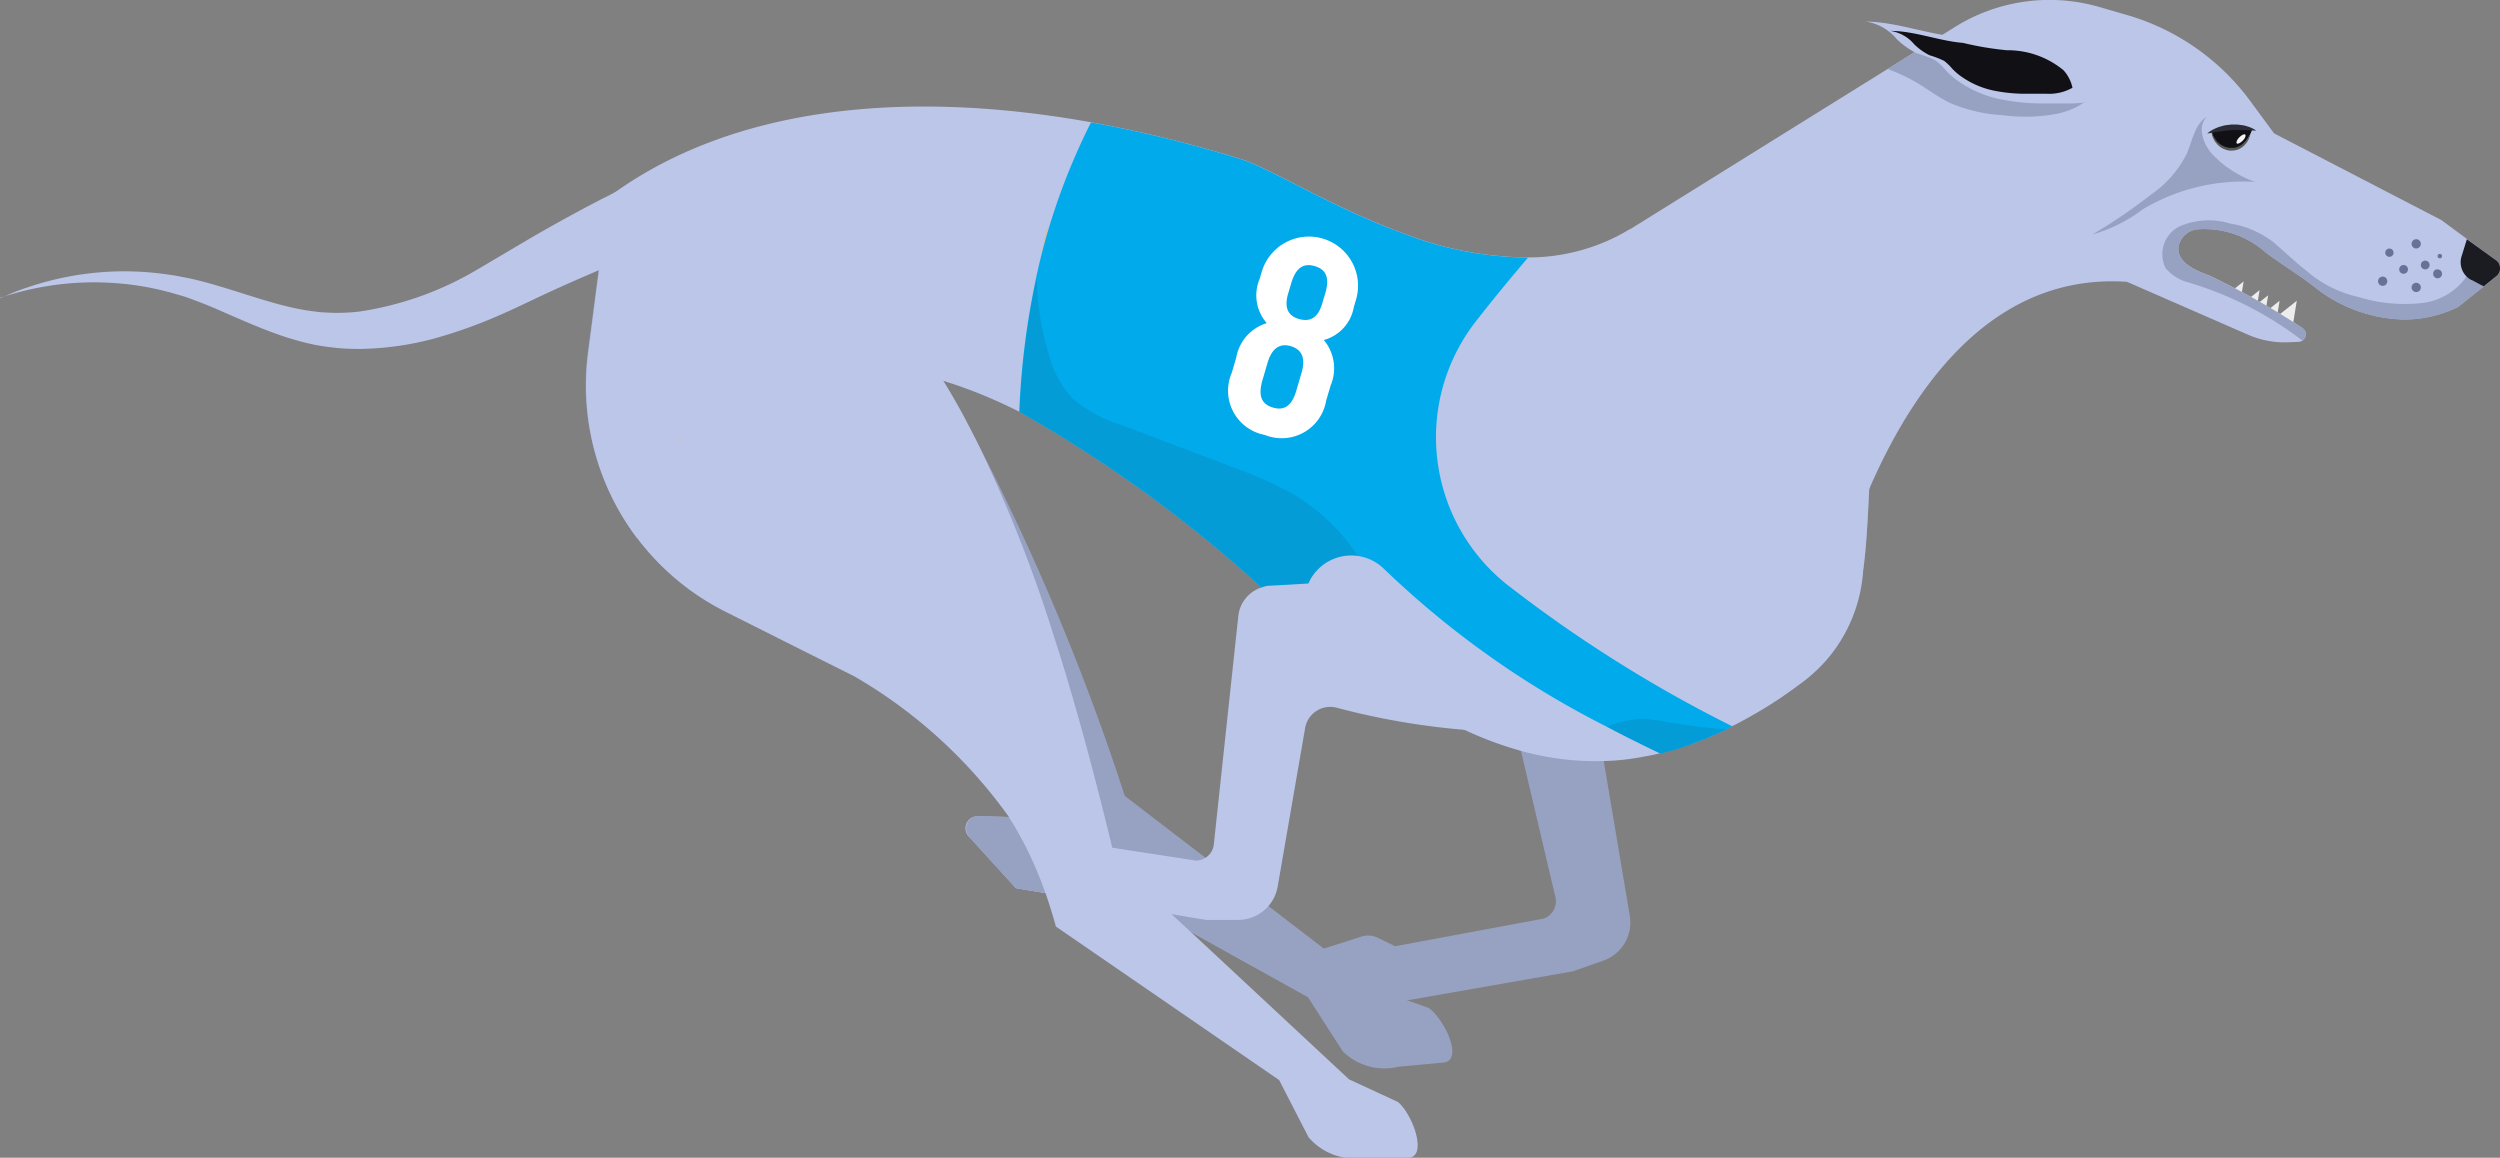 <svg xmlns="http://www.w3.org/2000/svg" xmlns:xlink="http://www.w3.org/1999/xlink" width="41.594" height="19.262" viewBox="0 0 41.594 19.262">
  <rect x="0" y="0" width="41.594" height="19.262" fill="#808080" stroke="none"/>
  <defs>
    <clipPath id="clip-path">
      <rect id="Rectangle_3886" data-name="Rectangle 3886" width="1.989" height="0.582" fill="none"/>
    </clipPath>
    <clipPath id="clip-path-2">
      <rect id="Rectangle_3887" data-name="Rectangle 3887" width="5.628" height="5.163" fill="none"/>
    </clipPath>
  </defs>
  <g id="Group_3682" data-name="Group 3682" transform="translate(0 0)">
    <g id="Group_3683" data-name="Group 3683" transform="translate(0 0)">
      <path id="Path_5355" data-name="Path 5355" d="M10.929,16.483l.31.157.075-.463Z" transform="translate(26.899 -11.173)" fill="#ededed"/>
      <path id="Path_5356" data-name="Path 5356" d="M11.853,16.483l.31.157.075-.463Z" transform="translate(25.689 -11.173)" fill="#ededed"/>
      <path id="Path_5357" data-name="Path 5357" d="M12.474,16.187l.31.157.075-.463Z" transform="translate(24.877 -10.968)" fill="#ededed"/>
      <path id="Path_5358" data-name="Path 5358" d="M12.931,15.91l.31.157.075-.463Z" transform="translate(24.278 -10.777)" fill="#ededed"/>
      <path id="Path_5359" data-name="Path 5359" d="M13.789,15.439l.31.157.075-.463Z" transform="translate(23.155 -10.451)" fill="#ededed"/>
      <g id="Group_3680" data-name="Group 3680">
        <g id="Group_3684" data-name="Group 3684">
          <path id="Path_5360" data-name="Path 5360" d="M33.923,33.137l1.022.549,3.156-.553.5-.177a.672.672,0,0,0,.439-.744l-.432-2.569-.011-.066a.425.425,0,0,1,.386-.5,11.892,11.892,0,0,0,2.528-.472c.125-.084.25-.171.377-.266,1.125-.836,1.054-1.879,1.165-3.766l-.04.019a38,38,0,0,1-5.783,2.949.576.576,0,0,0-.3.644l.3,1.286.572,2.428a.305.305,0,0,1-.195.358l-2.47.46-.287-.14a.37.37,0,0,0-.276-.02l-.626.2a.2.2,0,0,0-.034.375" transform="translate(-11.924 -16.974)" fill="#97a1c2"/>
          <path id="Path_5361" data-name="Path 5361" d="M57.187,16.1a4.2,4.2,0,0,0,1.264.768l2.23.865c1.836.983,2.959,1.784,3.736,3.826L66.41,22.67l1.944,1.08.578.9a.986.986,0,0,0,.921.257l.759-.071c.332-.037.02-.715-.251-.909l-.848-.3L65.306,20.4A39.16,39.16,0,0,0,62.893,14.6c-.21-.389-.428-.763-.659-1.121a11.7,11.7,0,0,0-1.453-1.868,7.789,7.789,0,0,0-.678-.624l-3.283-.626-.092.066,0,.006-.018-.006-.338,2.594a4.215,4.215,0,0,0,.811,3.078" transform="translate(-46.592 -7.158)" fill="#97a1c2"/>
          <path id="Path_5362" data-name="Path 5362" d="M33.7,7.238l0,.006L35.079,10.4a6.581,6.581,0,0,1,3.991-.15c.044.011.09.025.134.038l.06.016c.219.068.434.145.645.232s.413.18.615.281a22.021,22.021,0,0,1,4.024,2.92c.12.1.243.205.366.3l.17.14a14.157,14.157,0,0,0,2.825,1.923h0a6.122,6.122,0,0,0,.964.36,4.612,4.612,0,0,0,1.371.167,3.977,3.977,0,0,0,.68-.076c.085-.014.172-.033.26-.055a5.237,5.237,0,0,0,1.1-.4l.1-.052c.028-.014.058-.027.088-.044a7.642,7.642,0,0,0,.678-.4c.126-.085.249-.172.377-.268a2.522,2.522,0,0,0,1.033-1.874c.054-.4.076-.847.1-1.371.008-.167.016-.339.028-.519s.024-.35.038-.536l-.183-.145L51.52,8.462l-.847-.678-.005,0a3.261,3.261,0,0,1-1.683.464,5.785,5.785,0,0,1-2.011-.377c-1.216-.435-2.262-1.1-2.759-1.257A21.133,21.133,0,0,0,41.718,6c-3.161-.568-5.969-.229-7.928,1.167-.033.022-.063.044-.093.068" transform="translate(-23.561 -3.965)" fill="#bbc6e9"/>
          <path id="Path_5363" data-name="Path 5363" d="M0,4.434l.87.871L4.615,9.061c.029-.085.059-.169.089-.252q.129-.35.277-.685C5.864,6.1,7.236,4.551,9.265,4.689l.609.266,1.408.615a1.516,1.516,0,0,0,.659.125l.179-.007a.126.126,0,0,0,.062-.232,12.82,12.82,0,0,0-1.544-.871c-.243-.088-.554-.225-.515-.487a.355.355,0,0,1,.31-.283,1.533,1.533,0,0,1,1.131.377c.28.214.6.4.874.623a2.47,2.47,0,0,0,1.437.5,2.035,2.035,0,0,0,.9-.21l.425-.34.137-.11.071-.058a.165.165,0,0,0,0-.263l-.479-.353-.434-.32L11.712,2.219,11.33,1.7A3.889,3.889,0,0,0,9.266.25L8.8.115A2.976,2.976,0,0,0,6.36.476L5.92.749l-.639.4L4.19,1.827.988,3.82l0,0Z" transform="translate(26.123 0)" fill="#bbc6e9"/>
          <path id="Path_5364" data-name="Path 5364" d="M59.061,16.249a4.2,4.2,0,0,0,1.477,1.234l1.342.674.8.4a8.231,8.231,0,0,1,2.573,2.34,5.976,5.976,0,0,1,.609,1.268q.092.264.173.556l3.714,2.554.488.949a.991.991,0,0,0,.892.344h.763c.334-.006.088-.711-.165-.928l-.815-.377-2.267-2.112-.357-.332-.325-.3-.143-.133-.789-.736c-.233-.97-.484-1.953-.768-2.913-.082-.28-.167-.557-.258-.833a23.336,23.336,0,0,0-1.234-3.148c-.188-.384-.385-.754-.6-1.1q-.122-.2-.251-.4a8.992,8.992,0,0,0-1.176-1.461l-.086-.025-2.292-.667h0l-.032-.01-.755-.22-.97-.282-.018-.006-.108.83-.051.392-.179,1.371a4.215,4.215,0,0,0,.811,3.078" transform="translate(-48.467 -7.305)" fill="#bbc6e9"/>
          <path id="Path_5365" data-name="Path 5365" d="M95.97,10.817l.129-.041c.086-.026.213-.063.377-.1a4.848,4.848,0,0,1,1.372-.106,4.652,4.652,0,0,1,.9.144c.075.018.158.044.239.067s.157.052.235.082q.239.089.486.2c.21.091.428.188.656.277.131.051.264.1.4.143.1.03.193.058.3.084l.143.032c.059.011.1.018.158.026a3.664,3.664,0,0,0,.624.042,5.015,5.015,0,0,0,1.221-.177,8.126,8.126,0,0,0,1.108-.4c.353-.156.652-.309.953-.442.232-.106.454-.2.665-.292l.176-.073c.261-.109.5-.2.717-.283s.4-.143.55-.195.284-.089.368-.117l.051-.015.073-.023h0a.013.013,0,0,1,.007,0l-.011-.029-.157-.43-.257-.7-.129.055c-.085.037-.2.083-.365.158s-.361.162-.575.268-.461.229-.722.369-.54.294-.832.463l-.893.527a5.4,5.4,0,0,1-1.984.714,3.1,3.1,0,0,1-.53.018l-.127-.007-.14-.018c-.082-.011-.17-.026-.259-.044-.353-.074-.7-.192-1.05-.3-.174-.055-.348-.107-.521-.152-.087-.022-.17-.043-.261-.06s-.165-.034-.252-.045a4.977,4.977,0,0,0-2.347.194c-.161.052-.284.1-.368.139l-.123.054" transform="translate(-95.97 -5.862)" fill="#bbc6e9"/>
          <path id="Path_5366" data-name="Path 5366" d="M13.319,6.861c.108.377.509.4.675-.054l-.41-.067Z" transform="translate(23.479 -4.655)" fill="#101015"/>
          <path id="Path_5367" data-name="Path 5367" d="M14.082,7.124l-.02.034a.265.265,0,0,1-.023.039L14,7.242a.628.628,0,0,1-.048.045.346.346,0,0,1-.062.037.27.27,0,0,1-.073.023l-.039,0-.04,0a.272.272,0,0,1-.077-.018A.4.4,0,0,1,13.6,7.3a.479.479,0,0,1-.057-.046A.283.283,0,0,1,13.5,7.2a.422.422,0,0,1-.031-.048.212.212,0,0,1-.019-.04l-.015-.037.007.039a.192.192,0,0,0,.012.044.234.234,0,0,0,.024.055.3.3,0,0,0,.041.059.35.35,0,0,0,.058.057.355.355,0,0,0,.077.042.313.313,0,0,0,.088.023l.046,0,.045-.006a.281.281,0,0,0,.083-.031.289.289,0,0,0,.066-.049.643.643,0,0,0,.047-.055c.012-.019.021-.037.029-.053a.294.294,0,0,0,.016-.043l.011-.038" transform="translate(23.357 -4.888)" fill="#575756"/>
          <path id="Path_5368" data-name="Path 5368" d="M13.926,6.792l-.032-.019a.5.5,0,0,0-.088-.041l-.064-.02A.476.476,0,0,0,13.67,6.7a.463.463,0,0,0-.078-.008H13.51l-.081.01a.442.442,0,0,0-.077.017.617.617,0,0,0-.13.049.485.485,0,0,0-.084.051l-.03.022.037-.005c.024,0,.054-.012.093-.017l.062-.01c.021,0,.045,0,.068-.009.047-.008.1-.01.147-.015s.1,0,.148,0c.024,0,.047,0,.069,0s.042,0,.061,0c.039,0,.072.007.1.007h.037" transform="translate(23.613 -4.62)" fill="#2d2d38"/>
          <path id="Path_5369" data-name="Path 5369" d="M13.74,7.274c-.038.04-.056.085-.04.1s.059-.006.1-.047.056-.085.04-.1-.059.006-.1.047" transform="translate(23.515 -4.988)" fill="#f6f6f6"/>
          <path id="Path_5370" data-name="Path 5370" d="M14.737,6.905c.1-.223.131-.5.34-.629-.164.164-.065.45.089.623a1.813,1.813,0,0,0,.713.461,3.258,3.258,0,0,0-1.866.455,2.508,2.508,0,0,1-.842.42,8.678,8.678,0,0,0,.975-.662,1.826,1.826,0,0,0,.591-.669" transform="translate(21.64 -4.334)" fill="#97a1c2"/>
          <path id="Path_5371" data-name="Path 5371" d="M78.2,12.17a3.938,3.938,0,0,0-.1.488,1.152,1.152,0,0,0,.1-.488" transform="translate(-60.773 -8.405)" fill="#d4bfa5"/>
          <path id="Path_5372" data-name="Path 5372" d="M40.113,33.718l.781.858,3.161.527h.533a.669.669,0,0,0,.661-.557l.456-2.634a.424.424,0,0,1,.527-.339,12.12,12.12,0,0,0,2.106.366h0c.415.036.831.046,1.251.041a17.174,17.174,0,0,0,2.1-.175,1.672,1.672,0,0,0,1.076-.623,2.936,2.936,0,0,0,.222-.322,1.462,1.462,0,0,0-1.465-2.18,38.629,38.629,0,0,1-4.822.751q-.471.045-.943.074c-.224.014-.445.027-.669.038a.39.39,0,0,0-.112.03.562.562,0,0,0-.383.478l-.066.615-.341,3.18a.3.3,0,0,1-.3.27L41.4,33.732l-.221-.227a.382.382,0,0,0-.257-.112l-.1,0-.552-.014a.2.2,0,0,0-.156.342" transform="translate(-23.991 -19.798)" fill="#bbc6e9"/>
          <path id="Path_5373" data-name="Path 5373" d="M78.284,44.23l.781.858.49.081a5.976,5.976,0,0,0-.609-1.268l-.5-.014a.205.205,0,0,0-.157.343" transform="translate(-62.163 -30.31)" fill="#97a1c2"/>
          <path id="Path_5374" data-name="Path 5374" d="M97.748,23.589a.428.428,0,0,0-.123-.019.724.724,0,0,0,.123.019" transform="translate(-86.357 -16.278)" fill="#d4bfa5"/>
          <path id="Path_5375" data-name="Path 5375" d="M57.932,20.779a2.381,2.381,0,0,0,.161-.274,2.021,2.021,0,0,0,.244-1.192A2.413,2.413,0,0,0,58.3,19a1.219,1.219,0,0,0-.271.174,1.042,1.042,0,0,0-.275,1.341,1.237,1.237,0,0,0,.18.267" transform="translate(-34.58 -13.12)" fill="#d4bfa5"/>
          <path id="Path_5376" data-name="Path 5376" d="M59.768,20.094s.062-.124.129-.29a2.193,2.193,0,0,0,.2-1.216c-.01-.179-.029-.316-.029-.316a1.061,1.061,0,0,0-.282.175,1.071,1.071,0,0,0-.228,1.391,1.066,1.066,0,0,0,.211.256" transform="translate(-36.89 -12.618)" fill="#d4bfa5"/>
          <path id="Path_5377" data-name="Path 5377" d="M.505,12.646a.741.741,0,0,0,.332.218,5.848,5.848,0,0,1,1.922.968l.015.014a.125.125,0,0,0,0-.211,12.8,12.8,0,0,0-1.544-.871c-.243-.088-.554-.225-.515-.487a.355.355,0,0,1,.31-.282,1.532,1.532,0,0,1,1.131.377c.28.214.6.4.874.623a2.47,2.47,0,0,0,1.437.5,2.034,2.034,0,0,0,.9-.21l.425-.34.137-.11a1.881,1.881,0,0,1-.332-.217,1.048,1.048,0,0,1-.83.6,2.6,2.6,0,0,1-1.061-.1,1.97,1.97,0,0,1-.854-.427c-.154-.118-.409-.355-.556-.482a1.612,1.612,0,0,0-.728-.314,1.227,1.227,0,0,0-.83.045.517.517,0,0,0-.232.711" transform="translate(35.532 -8.177)" fill="#97a1c2"/>
          <path id="Path_5378" data-name="Path 5378" d="M.179,13.544l.2.106.209-.168a.166.166,0,0,0,0-.263L.1,12.866l-.089.287a.332.332,0,0,0,.163.391" transform="translate(40.943 -8.886)" fill="#1b1b22"/>
          <path id="Path_5379" data-name="Path 5379" d="M21.1,2.822a3.056,3.056,0,0,1,.535.258c.162.1.316.214.487.3A2.555,2.555,0,0,0,23,3.589a2.86,2.86,0,0,0,.9-.019,1.257,1.257,0,0,0,.759-.461l.1.043a.4.4,0,0,0-.184-.184.758.758,0,0,0-.143-.048c-.421-.106-.863-.1-1.293-.166-.414-.064-.816-.193-1.225-.291-.059-.014-.119-.029-.179-.038Z" transform="translate(10.306 -1.674)" fill="#97a1c2"/>
          <path id="Path_5380" data-name="Path 5380" d="M20.816,1.15a.835.835,0,0,1,.523.29,1.286,1.286,0,0,0,.336.24,1.983,1.983,0,0,1,.312.119,1.126,1.126,0,0,1,.179.172,1.172,1.172,0,0,0,.175.155,1.878,1.878,0,0,0,.788.331,3.452,3.452,0,0,0,.618.058l.118,0q.179,0,.358,0c.264,0,.582-.044.688-.286s-.114-.536-.354-.681a1.854,1.854,0,0,0-1.1-.251c-.252.022-.5.1-.751.117-.637.048-1.253-.255-1.891-.262" transform="translate(10.214 -0.794)" fill="#bbc6e9"/>
          <path id="Path_5381" data-name="Path 5381" d="M24.207,1.863a5.232,5.232,0,0,0,.731.123,1.454,1.454,0,0,1,.944.333.627.627,0,0,1,.149.291.788.788,0,0,1-.426.1q-.138,0-.275,0l-.09,0a2.677,2.677,0,0,1-.474-.044,1.445,1.445,0,0,1-.6-.254.925.925,0,0,1-.135-.119.857.857,0,0,0-.137-.131,1.51,1.51,0,0,0-.239-.092.994.994,0,0,1-.258-.184.638.638,0,0,0-.4-.222c.41,0,.809.167,1.215.2" transform="translate(8.45 -1.15)" fill="#101015"/>
          <path id="Path_5382" data-name="Path 5382" d="M3.121,14.546a.074.074,0,1,0,.073-.06.067.067,0,0,0-.073.06" transform="translate(37.362 -10.004)" fill="#677298"/>
          <path id="Path_5383" data-name="Path 5383" d="M3.12,13.691a.037.037,0,1,0,.037-.037.037.037,0,0,0-.037.037" transform="translate(37.436 -9.43)" fill="#677298"/>
          <path id="Path_5384" data-name="Path 5384" d="M3.786,14.088a.073.073,0,1,0,.073-.073.073.073,0,0,0-.073.073" transform="translate(36.491 -9.679)" fill="#677298"/>
          <path id="Path_5385" data-name="Path 5385" d="M4.257,12.942a.077.077,0,1,0,.077-.077.077.077,0,0,0-.077.077" transform="translate(35.866 -8.885)" fill="#677298"/>
          <path id="Path_5386" data-name="Path 5386" d="M4.95,14.323a.073.073,0,1,0,.073-.073.073.073,0,0,0-.073.073" transform="translate(34.967 -9.841)" fill="#677298"/>
          <path id="Path_5387" data-name="Path 5387" d="M4.257,15.284a.077.077,0,1,0,.077-.077.077.077,0,0,0-.077.077" transform="translate(35.866 -10.502)" fill="#677298"/>
          <path id="Path_5388" data-name="Path 5388" d="M5.726,13.434a.069.069,0,1,0,.069-.069.069.069,0,0,0-.069.069" transform="translate(33.959 -9.23)" fill="#677298"/>
          <path id="Path_5389" data-name="Path 5389" d="M6.059,14.951a.077.077,0,1,0,.077-.077.077.077,0,0,0-.077.077" transform="translate(33.506 -10.272)" fill="#677298"/>
          <path id="Path_5390" data-name="Path 5390" d="M41.274,11.406a22.021,22.021,0,0,1,4.024,2.92.4.4,0,0,1,.112-.03c.224-.011.445-.024.669-.038a.35.35,0,0,0,.022-.046.779.779,0,0,1,1.243-.191,15.227,15.227,0,0,0,3.7,2.62h0c.292.156.587.3.893.448.087-.022.178-.046.268-.074a1.162,1.162,0,0,0,.156-.052.333.333,0,0,0,.047-.014l.022-.008a.023.023,0,0,0,.011-.005c.041-.014.082-.03.123-.047a.076.076,0,0,0,.033-.011c.052-.019.106-.041.158-.066.076-.03.153-.066.23-.1l.049-.025h0l.1-.052a22.28,22.28,0,0,1-3.759-2.366A3.134,3.134,0,0,1,48.863,9.9c.281-.361.574-.716.871-1.065a5.778,5.778,0,0,1-2.011-.377c-1.216-.434-2.262-1.1-2.76-1.257a21.054,21.054,0,0,0-2.5-.615,10.733,10.733,0,0,0-.91,2.568s0,0,0,.006a13.016,13.016,0,0,0-.284,2.243" transform="translate(-24.311 -4.55)" fill="#00aaeb"/>
          <g id="Group_3675" data-name="Group 3675" transform="translate(26.732 11.956)" opacity="0.1">
            <g id="Group_3674" data-name="Group 3674" transform="translate(0)">
              <g id="Group_3673" data-name="Group 3673" clip-path="url(#clip-path)">
                <path id="Path_5391" data-name="Path 5391" d="M41.609,38.779c.292.156.587.3.893.448.087-.022.178-.046.268-.074a1.12,1.12,0,0,0,.156-.052.283.283,0,0,0,.046-.014l.022-.008A.019.019,0,0,0,43,39.074c.041-.014.082-.03.123-.046a.078.078,0,0,0,.033-.011c.052-.019.106-.041.158-.066.076-.03.153-.066.23-.1l.049-.025c-.339-.027-.672-.071-1.005-.128a2.345,2.345,0,0,0-.412-.049,1.74,1.74,0,0,0-.571.134" transform="translate(-41.609 -38.645)" fill="#1d1d1b"/>
              </g>
            </g>
          </g>
          <g id="Group_3678" data-name="Group 3678" transform="translate(16.963 4.612)" opacity="0.1">
            <g id="Group_3677" data-name="Group 3677">
              <g id="Group_3676" data-name="Group 3676" clip-path="url(#clip-path-2)">
                <path id="Path_5392" data-name="Path 5392" d="M61.426,17.151a22.022,22.022,0,0,1,4.024,2.92.4.4,0,0,1,.112-.03c.224-.011.445-.024.669-.038a.35.35,0,0,0,.022-.046.773.773,0,0,1,.8-.412A3.3,3.3,0,0,0,65.947,18.5a6.9,6.9,0,0,0-.964-.426q-.947-.361-1.893-.718a2.131,2.131,0,0,1-.8-.448,1.706,1.706,0,0,1-.38-.727,4.655,4.655,0,0,1-.2-1.267,13.016,13.016,0,0,0-.284,2.243" transform="translate(-61.426 -14.908)" fill="#1d1d1b"/>
              </g>
            </g>
          </g>
          <path id="Path_5393" data-name="Path 5393" d="M61.971,16a.75.75,0,0,0,1.022-.57l.074-.251a.731.731,0,0,0-.113-.758.691.691,0,0,0,.5-.551l.03-.1a.818.818,0,1,0-1.568-.465l-.03.1a.7.7,0,0,0,.119.735.731.731,0,0,0-.508.574l-.074.251A.749.749,0,0,0,61.971,16m.955-2.182c-.076.255-.219.3-.383.254s-.258-.166-.183-.421l.053-.178c.085-.287.231-.328.391-.281s.26.161.175.449Zm-.82,1.726c-.16-.047-.255-.16-.176-.444l.088-.3c.074-.251.212-.329.389-.276s.25.193.176.444l-.088.3c-.084.283-.23.324-.389.276" transform="translate(-40.929 -8.764)" fill="#fff"/>
        </g>
      </g>
    </g>
  </g>
</svg>
